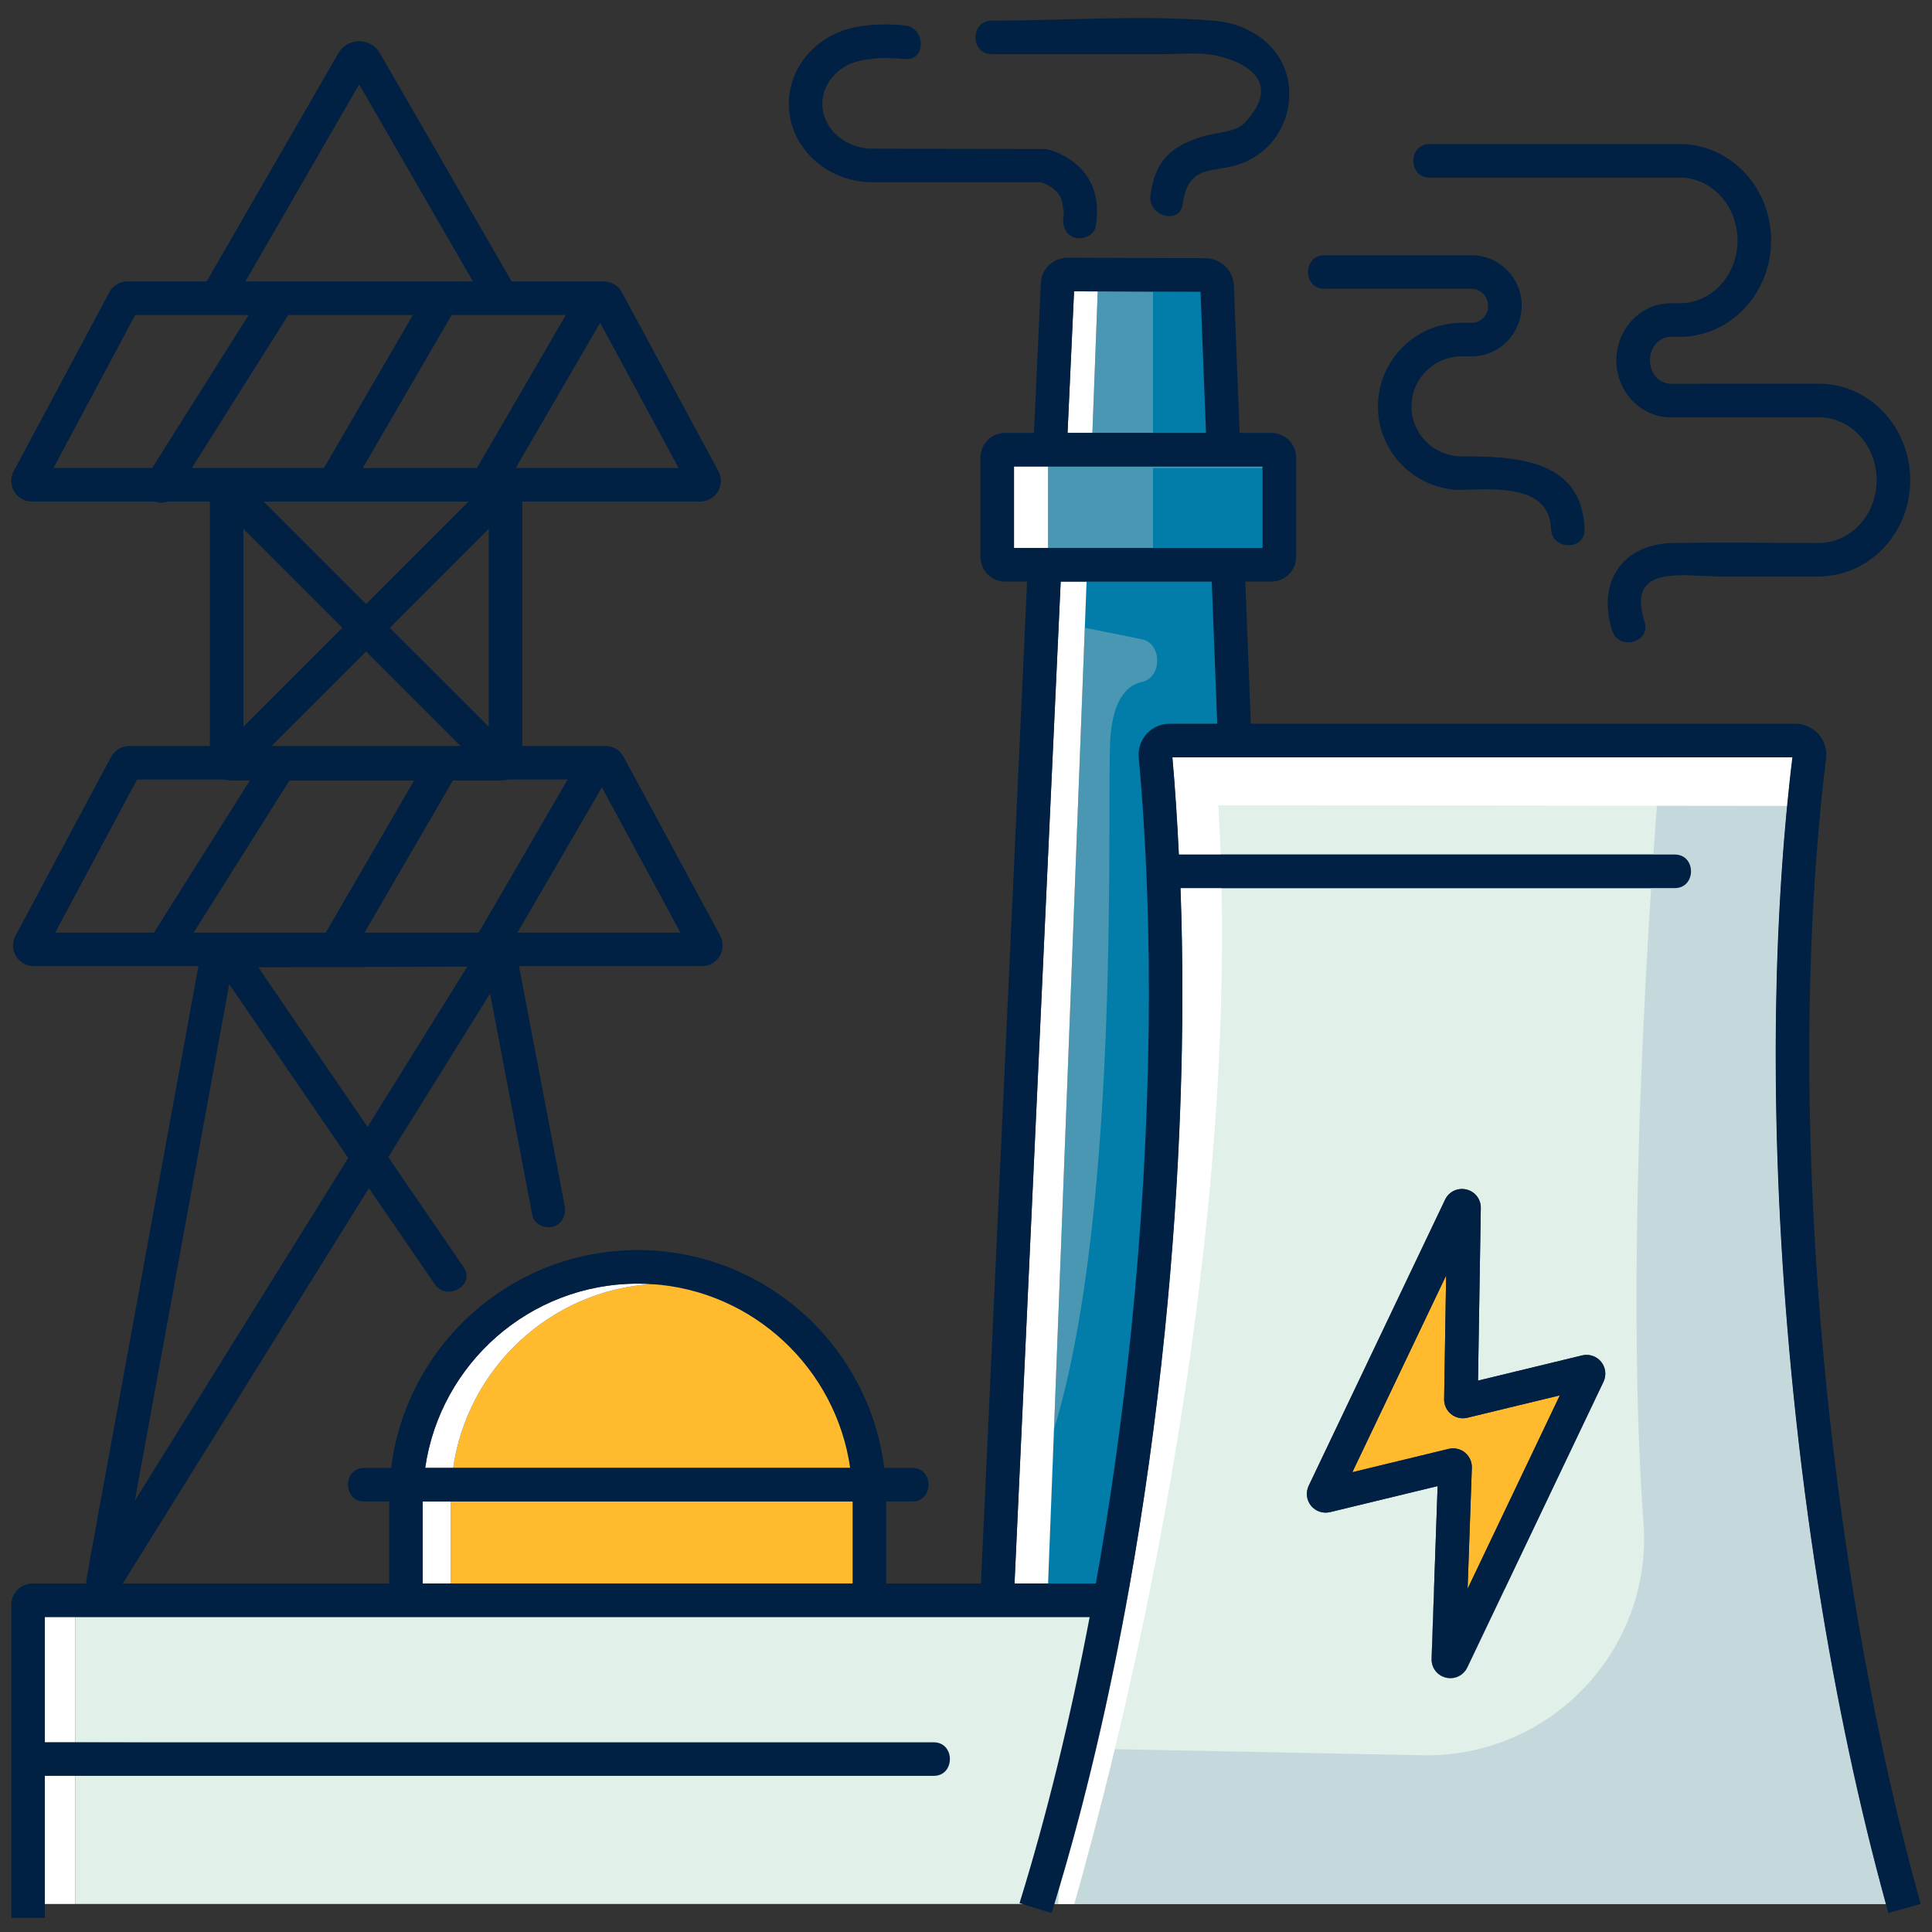 <svg id="&#x428;&#x430;&#x440;_1" enable-background="new 0 0 300 300" viewBox="0 0 300 300" xmlns="http://www.w3.org/2000/svg"><rect x="0" y="0" width="300" height="300" fill="#333333" stroke="none"/><g><path d="m282.424 246.706c-1.579-9.923-2.898-20.074-3.938-30.312-.46-4.518-.858-9.014-1.203-13.477-.17-2.232-.33-4.452-.475-6.666 0-.004 0-.004 0-.007-.069-1.109-.138-2.214-.203-3.318-.13-2.203-.243-4.398-.344-6.579v-.011c-.098-2.185-.185-4.358-.257-6.521v-.014c-.036-1.083-.069-2.163-.098-3.239-.025-1.08-.051-2.152-.073-3.224s-.04-2.141-.054-3.206c-.011-.793-.018-1.583-.025-2.373v-.279c-.007-.29-.007-.576-.007-.866-.007-.942-.011-1.88-.011-2.815 0-.583 0-1.166.004-1.746 0-.254 0-.504.004-.75 0-.196 0-.391.004-.583 0-.297.004-.598.007-.895 0-.286.004-.569.007-.851 0-.185.004-.366.007-.551.004-.246.004-.493.007-.739.004-.319.011-.641.015-.96.007-.409.011-.815.022-1.221.014-.913.036-1.822.058-2.728.011-.518.025-1.036.04-1.554.007-.214.011-.428.018-.638.007-.243.015-.489.022-.732 0-.04.004-.076.004-.116.011-.257.018-.511.025-.764.014-.402.029-.801.044-1.199.007-.185.011-.366.018-.547 0-.011 0-.022.004-.029.004-.116.007-.235.011-.351.004-.076.007-.149.011-.221.004-.112.007-.228.011-.341.004-.087.007-.174.011-.261 0-.033.004-.062.004-.094.004-.062.007-.119.007-.177.007-.174.015-.344.022-.518.004-.08.007-.159.011-.239 0-.018 0-.033.004-.051.011-.254.022-.507.033-.757.022-.457.044-.909.065-1.362.022-.489.047-.975.072-1.456.007-.159.018-.319.025-.475.043-.808.087-1.616.138-2.416.025-.482.054-.96.087-1.438.029-.478.062-.956.094-1.431.025-.417.054-.833.087-1.25.004-.058.007-.116.011-.177.033-.482.069-.96.105-1.438.011-.159.022-.322.036-.482.018-.265.04-.529.062-.794.011-.17.025-.341.04-.511.007-.112.018-.221.025-.33.004-.054.007-.109.015-.163.014-.174.029-.344.044-.518.047-.583.098-1.167.149-1.746.029-.351.062-.699.094-1.047.025-.308.054-.619.083-.927.014-.138.029-.275.04-.413.022-.221.044-.446.065-.667.065-.663.13-1.326.199-1.985.007-.051.011-.098.014-.145.007-.054.011-.109.018-.159.004-.047.007-.094.015-.141-.004-.007 0-.015 0-.022.007-.062.011-.123.022-.181.004-.025.004-.051.007-.076v-.007c.004-.051.011-.098.015-.149.004-.047.007-.091.014-.138.007-.051.011-.098.014-.145.004-.018.004-.036.007-.054 0-.004 0-.007 0-.007.018-.156.033-.312.051-.464.011-.116.022-.228.036-.344.025-.228.051-.453.076-.681.018-.159.036-.322.054-.489.011-.116.025-.235.04-.359 0-.022.004-.044.007-.065.004-.04.011-.083.014-.127.007-.058.015-.119.022-.181.007-.054.011-.112.022-.174 0-.007 0-.014.004-.025v-.029c.004-.007.004-.015.004-.018 0-.011 0-.018.004-.025v-.018c0-.007.004-.011.004-.018.004-.044.007-.087.014-.131.004-.022.004-.043.007-.065 0-.004 0-.004.004-.007v-.025c0-.018.004-.036.007-.054 0-.011.004-.022.004-.033 0-.004 0-.007 0-.007.004-.007.004-.018.004-.025 0-.004 0-.011.004-.015 0 0 0 0 0-.004v-.015c.004-.004.004-.004.004-.007 0-.011 0-.025.004-.036.004-.054.011-.109.018-.167.029-.239.058-.482.087-.732h-96.27c.438 4.898.754 9.963 1.007 15.1h77.004c3.358 0 3.355 5.213 0 5.213h-76.75c.79 21.614-.025 45.032-2.438 68.838-1.387 13.655-3.253 27.059-5.561 39.964-.185 1.04-.373 2.08-.565 3.112-.004.025-.011.051-.014.072-.159.862-.319 1.717-.486 2.572-.014.08-.029.163-.047.243-.123.663-.25 1.322-.384 1.982-.109.576-.221 1.148-.337 1.721-.029.152-.062.308-.091.46-.073.362-.145.721-.221 1.083-.029.156-.062.308-.094.464-.062.301-.123.601-.185.902-.402 1.953-.812 3.891-1.235 5.815-.054.246-.109.493-.163.736-.033.152-.069.308-.101.46-.025.112-.051.221-.076.333-.054.261-.116.518-.174.779-.04.181-.08.362-.123.543-.268 1.196-.543 2.384-.822 3.569-.123.522-.246 1.043-.373 1.565-.054.236-.112.471-.17.707-.04.178-.083.351-.127.529-.018.087-.04.17-.062.257-.207.844-.413 1.685-.623 2.518-.083.348-.17.696-.261 1.04-.123.503-.25 1.003-.38 1.5-.018.073-.036.145-.054.214-.073.286-.145.569-.221.855-.036.141-.072.286-.112.427-.072.279-.145.558-.217.833 0 .004 0 .004-.004.007-.029.12-.058.235-.091.351-.022.087-.044.17-.065.254-.04.145-.076.293-.12.438-.051.196-.101.388-.156.583-.043.167-.087.33-.134.496-.101.395-.21.79-.319 1.181-.072.264-.145.525-.217.79-.018.073-.036.141-.058.21 0 .004 0 .007-.004.011-.065.246-.134.493-.203.739-.051.178-.098.359-.152.536-.011.051-.025.098-.04.145-.007.033-.014.062-.025.094-.018.073-.04.149-.062.221-.007.025-.011.047-.022.073-.098.355-.196.707-.297 1.058-.062.217-.123.431-.185.645-.044.156-.091.312-.134.467-.044.149-.083.293-.127.439-.054.188-.109.377-.163.561-.188.652-.38 1.301-.572 1.946v.004c-.007.025-.015.051-.022.076-.091.308-.185.612-.275.917-.141.475-.286.946-.427 1.413h129.126c-4.173-15.153-7.691-31.709-10.43-48.951zm-79.21-15.991 21.179-44.431c.598-1.253 1.953-1.898 3.304-1.58 1.348.319 2.264 1.507 2.239 2.891l-.431 26.787 16.173-3.916c1.08-.264 2.243.127 2.945.996.706.869.848 2.083.366 3.094l-15.325 32.149-5.826 12.22c-.5 1.04-1.514 1.659-2.616 1.659-.235 0-.475-.025-.71-.087-1.355-.333-2.264-1.536-2.217-2.931l.38-10.861.558-15.948-16.705 4.043c-1.098.264-2.246-.127-2.953-.996-.702-.868-.843-2.082-.361-3.089z" fill="#e1f0e9"/><path d="m163.021 295.517.431.134h-151.779v-19.897l128.365-1.811c3.351 0 2.514-2.764-.844-2.764l-127.521-.634v-19.448h162.239c-3 15.796-6.659 30.769-10.891 44.42z" fill="#e1f0e9"/><path d="m175.314 246.706c-.38 2.13-.772 4.25-1.177 6.351-.105.543-.21 1.087-.319 1.63-.109.576-.221 1.148-.337 1.721-.192.975-.391 1.945-.591 2.909-.214 1.036-.427 2.069-.648 3.097-.656 3.083-1.341 6.13-2.047 9.137-.123.522-.246 1.043-.373 1.565-.054.236-.112.471-.17.707-.04.178-.083.355-.127.529-.004.018-.007.036-.015.054-.058.246-.116.493-.178.736-.123.507-.25 1.011-.373 1.518-.04.156-.08.312-.12.467-.051.214-.105.431-.159.645-.033.13-.065.264-.101.395-.123.503-.25 1.003-.38 1.5-.091.359-.181.714-.275 1.069-.036.141-.072.286-.112.427-.072.279-.145.558-.217.833-.058.217-.116.435-.174.652-.123.471-.25.946-.377 1.417-.004.022-.011.04-.018.062-.105.395-.21.79-.319 1.181-.058.214-.116.424-.177.638-.083.308-.167.612-.25.92-.018.062-.036.127-.054.192-.395 1.424-.797 2.837-1.206 4.239-.188.652-.38 1.301-.572 1.946v.004c-.007.025-.015.051-.022.076-.091.308-.185.612-.275.917-.141.475-.286.946-.427 1.413h-4.978l-.431-.134c4.232-13.651 7.891-28.624 10.89-44.42h-162.242v19.448h138.02c3.358 0 3.351 5.21 0 5.21h-138.02v19.897h-1.315v-48.945h169.666z" fill="#e1f0e9"/><path d="m233.664 246.706-5.826 12.22c-.5 1.04-1.514 1.659-2.616 1.659-.235 0-.475-.025-.71-.087-1.355-.333-2.264-1.536-2.217-2.931l.38-10.861z" fill="#e1f0e9"/><path d="m225.337 219.588c-.709-.568-1.108-1.415-1.092-2.322l.31-19.211-14.563 30.549 14.96-3.622c.222-.056.451-.081.68-.081.656 0 1.313.224 1.837.648.706.572 1.109 1.455 1.079 2.363l-.658 18.795 14.318-30.036-14.364 3.476c-.88.211-1.8.009-2.507-.559z" fill="#ffbb2d"/><path d="m189.012 112.382h-6.181c-1.127 0-2.206.569-2.964 1.565-.757.993-1.134 2.333-1.029 3.673 2.032 26.628 1.706 57.267-.946 88.597-1.148 13.564-2.703 26.863-4.612 39.67h-10.539l.92-23.94 4.786-124.464.275-7.177h19.578z" fill="#4997b3"/><path d="m162.743 72.432h33.305v12.662h-33.305z" fill="#4997b3"/><path d="m187.266 67.219h-17.64l.83-21.969v-.014l8.589.036 7.373.032h.152z" fill="#4997b3"/><path d="m187.19 21.072c-5.066 1.441-7.795 3.609-8.551 9.22-.442 3.279 4.578 4.698 5.025 1.385.846-6.28 4.613-4.744 8.786-6.178 4.414-1.517 7.427-5.473 7.723-10.118.448-7.032-5.136-11.655-11.741-12.178-11.311-.895-23.097 0-34.441 0-3.353 0-3.359 5.211 0 5.211h26.66c2.231 0 4.648-.247 6.86 0 3.883.434 12.658 3.39 5.699 10.703-1.315 1.383-4.268 1.457-6.02 1.955z" fill="#002144"/><path d="m228.49 50.13h-1.545c-7.157 0-12.978 5.822-12.978 12.978 0 6.651 5.03 12.143 11.485 12.887.201.047.415.077.649.077.137 0 .289-.004.432-.006.138.004.273.021.412.021v-.026c5.202-.103 13.633-.894 13.9 6.084.128 3.343 5.34 3.359 5.211 0-.422-10.978-10.898-11.275-19.252-11.283-4.217-.077-7.627-3.52-7.627-7.755 0-4.283 3.484-7.767 7.767-7.767h1.545c4.297 0 7.793-3.496 7.793-7.913 0-4.297-3.496-7.793-7.793-7.793h-21.592c-.42 0-.84 0-1.26 0-3.353 0-3.359 5.211 0 5.211h7.446.002 15.404c1.423 0 2.582 1.159 2.582 2.702.001 1.424-1.157 2.583-2.581 2.583z" fill="#002144"/><path d="m267.338 89.524h15.494c.217 0 .419-.024.608-.064 7.349-.541 13.176-7.014 13.176-14.912 0-8.252-6.354-14.966-14.166-14.966v2.606l-.002-2.606-23.009.007c-1.788 0-3.242-1.635-3.242-3.647 0-2.01 1.454-3.645 3.242-3.645h1.411c7.811 0 14.167-6.714 14.167-14.966 0-8.251-6.356-14.965-14.167-14.965h-15.602c-.001 0-.003 0-.004 0-7.757 0-15.514 0-23.272 0-3.353 0-3.359 5.211 0 5.211h10.688 28.191c4.938 0 8.956 4.375 8.956 9.754s-4.019 9.755-8.956 9.755h-1.411c-4.661 0-8.453 3.973-8.453 8.856s3.791 8.858 8.453 8.858h14.997l8.013-.007c4.938 0 8.955 4.376 8.955 9.755s-4.017 9.754-8.955 9.754v.01c-7.553-.004-15.116-.117-22.668.001-7.759.122-11.867 5.989-9.436 13.616 1.015 3.183 6.047 1.823 5.025-1.385-2.903-9.106 6.102-7.02 11.967-7.02z" fill="#002144"/><path d="m166.957 36.919c1.234.339 2.99-.421 3.205-1.82.374-2.431.215-5.014-1.013-7.145-.042-.074-.079-.153-.123-.226-.049-.079-.104-.155-.156-.232-1.697-2.606-4.57-3.951-6.385-4.353l-27.02-.061c-4.283 0-7.767-3.123-7.767-6.96 0-2.778 1.839-5.163 4.472-6.278.73-.264 1.485-.456 2.254-.587.344-.042.684-.094 1.041-.094v-.05c1.68-.175 3.397-.116 5.035.049 3.334.335 3.31-4.878 0-5.211-2.249-.226-4.709-.247-7.038.161-6.206.908-10.975 5.94-10.975 12.011 0 6.711 5.822 12.171 12.978 12.171h26.126c.823.241 3.494 1.242 3.452 4.047l.111.002c.043.451.051.931-.017 1.371-.213 1.389.353 2.802 1.82 3.205z" fill="#002144"/><path d="m248.622 211.463c-.703-.87-1.866-1.261-2.945-.996l-16.173 3.916.431-26.787c.025-1.384-.891-2.572-2.239-2.891-1.351-.319-2.706.326-3.304 1.58l-21.179 44.431c-.482 1.007-.341 2.221.362 3.09.707.869 1.855 1.261 2.953.996l16.705-4.043-.558 15.948-.38 10.861c-.047 1.395.862 2.598 2.217 2.931.236.062.475.087.71.087 1.101 0 2.116-.62 2.616-1.659l5.826-12.22 15.325-32.149c.481-1.012.34-2.225-.367-3.095zm-20.733 35.243.659-18.795c.029-.906-.373-1.79-1.08-2.362-.525-.424-1.181-.648-1.837-.648-.228 0-.456.025-.681.08l-14.959 3.623 14.564-30.548-.312 19.212c-.014.906.384 1.753 1.094 2.322.706.565 1.627.768 2.507.558l14.365-3.478z" fill="#002144"/><path d="m136.361 227.936h-65.994c2.221-15.448 15.028-27.523 30.823-28.545h.011.007c.714-.047 1.431-.069 2.156-.069 16.785.001 30.675 12.464 32.997 28.614z" fill="#ffbb2d"/><path d="m69.986 233.15h66.755v12.738h-66.755z" fill="#ffbb2d"/><path d="m292.847 295.651h-129.126c.141-.467.286-.938.427-1.413.091-.304.185-.609.275-.917.007-.025.014-.051.022-.076v-.004c.192-.645.384-1.293.572-1.946.054-.185.109-.373.163-.561.044-.145.083-.29.127-.439.044-.156.091-.312.134-.467.062-.214.123-.428.185-.645.101-.351.199-.703.297-1.058.011-.025.015-.047.022-.073.022-.072.043-.148.062-.221.011-.033.018-.062.025-.094.015-.047.029-.094.04-.145.054-.177.102-.359.152-.536.018-.065.036-.13.054-.192.051-.185.101-.373.152-.558.022-.069.04-.138.058-.21.072-.261.145-.525.217-.79.109-.391.217-.786.319-1.181.047-.167.091-.33.134-.496.054-.196.105-.388.156-.583.036-.134.072-.264.105-.399.007-.014.011-.025.015-.04.022-.083.043-.167.065-.254.033-.116.062-.232.091-.351.004-.004.004-.004.004-.007.072-.275.145-.554.217-.833.04-.141.076-.286.112-.427.076-.286.149-.569.221-.855.018-.069.036-.141.054-.214.13-.496.257-.996.38-1.5.036-.131.069-.265.101-.395.094-.37.185-.739.279-1.112.127-.504.25-1.011.373-1.518.044-.178.087-.355.13-.533.022-.087.044-.17.062-.257.043-.178.087-.351.127-.529.058-.235.116-.471.17-.707.127-.522.25-1.043.373-1.565l2.906.058 47.778.946c19.839.395 35.772-16.332 34.327-36.124-2.34-32.012-.431-73.501 1.185-98.527.116-1.83.232-3.572.348-5.213.196-2.833.38-5.376.547-7.572.257-3.387.467-5.96.598-7.528h20.44c-.029.25-.058.493-.087.732-.007.058-.014.112-.018.167-.004.014-.004.029-.007.043v.015.004l-.004.004v.011c0 .007-.004.018-.004.025v.007c0 .011-.004.022-.004.033-.004.018-.007.036-.007.054v.015c-.004.004-.004.007-.004.011v.007c-.004.022-.004.044-.007.065-.007.044-.011.087-.014.131-.004.007-.004.015-.004.018v.018c-.004.011-.004.018-.004.025-.004.007-.004.015-.004.018v.015c-.004.015-.004.029-.004.04-.011.062-.014.12-.022.174-.007.062-.014.123-.022.181-.004.04-.007.083-.014.127-.004.022-.007.044-.007.065-.014.12-.025.239-.04.359-.018.167-.036.33-.054.489-.025.228-.051.453-.076.681-.014.116-.025.228-.036.344-.018.156-.033.308-.051.464v.007c-.004.018-.004.036-.007.054-.004.047-.007.094-.014.145-.004.044-.011.091-.014.138-.004.051-.011.098-.015.149v.007c-.011.083-.022.17-.029.257 0 .007-.004.015 0 .022-.007.047-.011.094-.015.141-.007.051-.011.105-.018.159-.004.047-.007.094-.014.145-.069.659-.134 1.322-.199 1.985-.022.221-.044.446-.065.667-.011.138-.025.275-.04.413-.029.308-.058.619-.083.927-.033.348-.065.696-.094 1.047-.051.58-.102 1.163-.149 1.746-.015.174-.029.344-.044.518-.007.054-.011.109-.015.163-.007.109-.018.217-.025.33-.015.17-.029.341-.04.511-.022.264-.044.529-.062.794-.014.159-.025.322-.036.482-.036.478-.073.956-.105 1.438-.004.062-.007.12-.011.177-.033.417-.062.833-.087 1.25-.033.475-.065.953-.094 1.431s-.062.956-.087 1.438c-.051.801-.094 1.609-.138 2.416-.007.156-.018.315-.025.475-.025.485-.051.971-.072 1.456-.022.453-.044.906-.065 1.362-.011.253-.022.503-.033.757-.004.018-.004.033-.004.051-.004.08-.007.159-.011.239-.007.174-.014.344-.022.518 0 .058-.004.116-.007.177 0 .033-.004.062-.004.094-.004.087-.007.174-.011.261-.004.112-.007.228-.011.341-.004.072-.007.145-.011.221-.004.127-.007.254-.014.38-.007.181-.011.362-.018.547-.014.399-.029.797-.044 1.199-.007.253-.014.507-.025.764 0 .04-.004.076-.004.116-.007.243-.014.489-.022.732-.007.21-.011.424-.018.638-.014.518-.025 1.036-.04 1.554-.022.906-.044 1.815-.058 2.728-.011.406-.015.812-.022 1.221-.004.319-.011.641-.015.96-.004.246-.004.493-.007.739-.004.185-.007.366-.007.551-.004.283-.007.565-.007.851-.004.297-.007.598-.007.895-.004.192-.004.388-.004.583-.004.246-.004.496-.004.75-.004.58-.004 1.163-.004 1.746 0 .935.004 1.873.011 2.815 0 .29 0 .576.007.866v.279c.007.79.015 1.58.025 2.373.014 1.065.033 2.134.054 3.206.022 1.072.047 2.145.073 3.224.029 1.076.062 2.156.098 3.239v.014c.073 2.163.16 4.337.257 6.521v.011c.102 2.181.214 4.376.344 6.579.065 1.105.134 2.21.203 3.318v.007c.145 2.214.304 4.434.475 6.666.344 4.463.743 8.959 1.203 13.477 1.04 10.238 2.359 20.389 3.938 30.312 2.743 17.246 6.261 33.802 10.427 48.949z" fill="#c5d8db"/><path d="m189.012 112.382h-6.181c-1.127 0-2.206.569-2.964 1.565-.757.993-1.134 2.333-1.029 3.673 2.032 26.628 1.706 57.267-.946 88.597-1.148 13.564-2.703 26.863-4.612 39.67h-10.539l.92-23.94c10.64-34.852 8.086-98.538 8.767-107.53.482-6.376 3-8.144 4.934-8.535 1.33-.272 2.319-1.609 2.319-3.224v-.159c0-1.59-.96-2.949-2.268-3.214l-8.967-1.801.275-7.177h19.578z" fill="#027ca8"/><path d="m179.044 72.671h17.005v12.423h-17.005z" fill="#027ca8"/><path d="m179.044 45.236h9.968v23.534h-9.968z" fill="#027ca8"/><g fill="#fff"><path d="m170.456 45.25-.83 21.969h-3.858l1.01-21.983z"/><path d="m157.453 72.432h5.289v12.662h-5.289z"/><path d="m168.724 90.308-.275 7.176-4.786 124.464-.92 23.94h-5.21l7.17-155.58z"/><path d="m101.19 199.392c-15.796 1.022-28.602 13.097-30.823 28.545h-4.347c2.322-16.151 16.216-28.613 32.997-28.613.731-.001 1.456.024 2.173.068z"/><path d="m65.639 233.15h4.347v12.738h-4.347z"/><path d="m6.963 251.097h4.71v19.448h-4.71z"/><path d="m173.1 271.61c-2.395 9.934-4.608 18.136-6.282 24.041h-2.507l.134-2.406v-.004c.192-.645.384-1.293.572-1.946.054-.185.109-.373.163-.561.044-.145.083-.29.127-.439.044-.156.091-.312.134-.467.062-.214.123-.428.185-.645.101-.351.199-.703.297-1.058.011-.025.015-.047.022-.073.022-.072.043-.148.062-.221.011-.033.018-.062.025-.094.015-.047.029-.094.04-.145.054-.177.102-.359.152-.536.069-.246.138-.493.203-.739.004-.004.004-.007.004-.011.022-.069.04-.138.058-.21.072-.264.145-.525.217-.79.109-.391.217-.786.319-1.181.047-.167.091-.33.134-.496.054-.196.105-.388.156-.583.043-.145.08-.293.12-.438.022-.083.043-.167.065-.254.033-.116.062-.232.091-.351.004-.004.004-.004.004-.007.072-.275.145-.554.217-.833.04-.141.076-.286.112-.427.076-.286.149-.569.221-.855.018-.069.036-.141.054-.214.13-.496.257-.996.38-1.5.091-.344.178-.692.261-1.04.21-.833.417-1.674.623-2.518.022-.087.044-.17.062-.257.043-.178.087-.351.127-.529.058-.235.116-.471.17-.707.127-.522.25-1.043.373-1.565.279-1.185.554-2.373.822-3.569.043-.181.083-.362.123-.543.058-.261.119-.518.174-.779.025-.112.051-.221.076-.333.033-.152.069-.308.101-.46.054-.243.109-.489.163-.736.424-1.924.833-3.862 1.235-5.815.062-.301.123-.601.185-.902.033-.156.065-.308.094-.464.076-.362.149-.721.221-1.083.029-.152.062-.308.091-.46.116-.572.228-1.145.337-1.721.134-.659.261-1.319.384-1.982.018-.08.033-.163.047-.243.167-.855.326-1.71.486-2.572.004-.022.011-.047.014-.072.192-1.033.38-2.072.565-3.112 2.308-12.905 4.174-26.309 5.561-39.964 2.413-23.806 3.228-47.224 2.438-68.838h6.369c1.012 49.968-8.741 101.145-16.581 133.707z"/><path d="m278.323 117.591c-.33 2.743-.544 4.721-.812 7.55l-88.336-.098c.152 2.543.272 5.094.362 7.648h-6.478c-.254-5.137-.569-10.202-1.007-15.1z"/><path d="m6.963 274.391h4.71v21.26h-4.71z"/></g><path d="m287.702 246.706c-1.623-10.086-2.974-20.415-4.032-30.838-3.59-35.413-3.634-69.338-.12-98.1.167-1.366-.257-2.739-1.166-3.768-.913-1.029-2.224-1.619-3.601-1.619h-84.554l-.855-22.074h4.061c2.109 0 3.826-1.717 3.826-3.826v-15.436c0-2.108-1.717-3.826-3.826-3.826h-4.952l-.884-22.839c-.094-2.395-2.051-4.275-4.452-4.286l-21.371-.073h-.018c-2.221 0-4.036 1.728-4.134 3.938l-1.072 23.259h-4.485c-2.109 0-3.822 1.717-3.822 3.826v15.437c0 2.108 1.714 3.826 3.822 3.826h3.42l-7.166 155.58h-14.716v-12.737h4.054c3.355 0 3.358-5.213 0-5.213h-4.358c-2.355-19.038-18.618-33.827-38.283-33.827s-35.928 14.789-38.283 33.827h-4.188c-3.355 0-3.358 5.213 0 5.213h3.884v12.738h-41.367c12.742-20.466 25.48-40.928 38.221-61.393 3.405 4.967 6.807 9.937 10.209 14.904 1.884 2.75 6.402.149 4.5-2.63-3.902-5.699-7.804-11.394-11.705-17.093 5.268-8.467 10.539-16.93 15.81-25.396l5.956 31.265.011-.004c.192 1.044.388 2.083.58 3.123.257 1.384 1.931 2.17 3.206 1.819 1.453-.399 2.076-1.815 1.819-3.203-.167-.902-.337-1.804-.504-2.71h.007l-.366-1.927c-.145-.768-.286-1.536-.431-2.304-.004-.025-.018-.047-.022-.073l-5.764-30.244h28.411c1.123 0 2.181-.598 2.757-1.561.576-.967.605-2.181.069-3.174l-14.984-27.751c-.562-1.047-1.645-1.699-2.833-1.699h-12.91v-37.956h27.624c1.127 0 2.185-.598 2.761-1.569.572-.967.598-2.181.065-3.166l-14.991-27.762c-.562-1.04-1.645-1.685-2.826-1.685h-14.285l-20.462-35.446c-.333-.572-.804-1.036-1.362-1.355-.554-.322-1.196-.5-1.855-.5-1.326 0-2.558.71-3.221 1.855l-20.461 35.446h-12.285c-1.188 0-2.272.648-2.833 1.695l-14.84 27.767c-.536 1.004-.507 2.185.08 3.163.587.975 1.616 1.558 2.753 1.558h19.089c.609.225 1.286.25 1.898 0h6.633v37.957h-12.505c-1.177 0-2.261.645-2.833 1.699l-14.839 27.761c-.536 1.007-.507 2.188.08 3.166.587.975 1.616 1.558 2.753 1.558h25.57l-16.951 92.731.022.007c-.149.833-.297 1.67-.446 2.507-.036.214-.044.417-.036.62h-8.351c-1.819 0-3.297 1.478-3.297 3.297v48.622h5.213v-22.052h138.02c3.351 0 3.358-5.21 0-5.21h-138.02v-19.448h162.239c-3 15.796-6.659 30.769-10.89 44.42l.431.134 4.547 1.409c.145-.467.29-.938.431-1.409.141-.467.286-.938.427-1.413.091-.304.185-.609.275-.917.007-.025.014-.051.022-.076v-.004c.192-.645.384-1.293.572-1.946.054-.185.109-.373.163-.561.044-.145.083-.29.127-.439.044-.156.091-.312.134-.467.062-.214.123-.428.185-.645.101-.351.199-.703.297-1.058.007-.022.015-.047.022-.073.022-.072.043-.148.062-.221.011-.033.018-.062.025-.094.015-.047.029-.098.04-.145.054-.177.102-.359.152-.536.018-.065.036-.13.054-.192.047-.185.098-.366.149-.547.004-.004.004-.007.004-.011.022-.069.04-.141.058-.21.072-.264.145-.525.217-.79.109-.391.217-.786.319-1.181.047-.167.091-.33.134-.496.054-.196.105-.388.156-.583.036-.134.072-.264.105-.399.025-.098.051-.196.08-.293.033-.116.062-.232.091-.351 0 0 .004-.004.004-.007.072-.275.145-.554.217-.833.04-.141.076-.286.112-.427.076-.283.149-.569.221-.855.018-.069.036-.141.054-.214.13-.496.257-.996.38-1.5.036-.131.069-.265.101-.395.054-.214.109-.431.159-.645.04-.156.08-.312.12-.467.123-.507.25-1.011.373-1.518.044-.178.087-.355.13-.533.022-.083.044-.17.062-.257.043-.178.087-.351.127-.529.058-.235.116-.471.17-.707.127-.522.25-1.043.373-1.565.279-1.185.554-2.373.822-3.569.043-.181.083-.362.123-.543.058-.261.119-.518.174-.779.025-.112.051-.221.076-.333.033-.152.069-.308.101-.46.054-.246.109-.489.163-.736.424-1.924.833-3.862 1.235-5.815.062-.301.127-.601.185-.902.033-.156.065-.308.094-.464.007-.029.011-.054.018-.083.069-.333.134-.667.203-1 .029-.152.062-.308.091-.46.116-.572.228-1.145.337-1.721.13-.659.257-1.319.384-1.982.018-.08.033-.163.047-.243.167-.855.326-1.71.486-2.572.004-.022.011-.047.014-.072.192-1.033.38-2.072.565-3.112 2.308-12.905 4.174-26.309 5.561-39.964 2.413-23.806 3.228-47.224 2.438-68.838h76.75c3.355 0 3.358-5.213 0-5.213h-77.001c-.254-5.137-.569-10.202-1.007-15.1h96.27c-.029.243-.058.489-.087.732-.007.058-.014.112-.018.167-.004.011-.004.025-.004.036 0 .004 0 .004-.004.007v.015.004l-.004.004v.011c0 .007 0 .018-.004.025v.007c0 .011-.004.022-.004.033-.004.018-.007.036-.007.054v.025h-.004v.007c-.004.022-.004.044-.007.065-.007.044-.011.087-.014.131 0 .007-.004.011-.004.018v.018c-.004.007-.004.015-.004.025 0 .004 0 .011-.004.018v.029c-.004.011-.004.018-.004.025-.011.062-.014.12-.022.174-.007.062-.014.123-.022.181-.004.04-.007.083-.014.127-.004.022-.007.044-.007.065-.014.12-.025.239-.04.359-.018.167-.036.33-.054.489-.025.228-.051.453-.076.681-.014.116-.025.228-.036.344-.018.152-.033.308-.051.464v.007c-.004.018-.004.036-.007.054-.004.047-.007.094-.014.145-.007.047-.011.091-.014.138-.004.051-.011.098-.015.149v.007c-.004.025-.004.051-.007.076-.007.065-.015.134-.022.203-.007.047-.011.094-.015.141-.007.051-.011.105-.018.159-.004.047-.007.094-.014.145-.015.156-.029.315-.047.475-.054.5-.101 1.007-.152 1.511-.022.221-.044.446-.065.667-.011.138-.025.275-.04.413-.029.308-.058.619-.083.927-.033.348-.065.696-.094 1.047-.051.58-.102 1.163-.149 1.746-.015.174-.029.344-.044.518-.007.054-.011.109-.015.163-.007.109-.018.217-.025.33-.015.17-.029.341-.04.511-.022.264-.044.529-.062.794-.014.159-.025.322-.036.482-.036.478-.073.956-.105 1.438-.004.062-.007.12-.011.177-.033.417-.062.833-.087 1.25-.033.475-.065.953-.094 1.431s-.062.956-.087 1.438c-.047.801-.094 1.609-.138 2.416-.007.156-.018.315-.025.475-.025.485-.051.971-.072 1.456-.022.453-.044.906-.065 1.362-.011.253-.022.503-.033.757-.004.018-.004.033-.004.051-.004.08-.007.159-.011.239-.007.174-.014.344-.022.518 0 .058-.004.116-.007.177 0 .033-.004.062-.004.094-.004.087-.007.174-.011.261-.004.112-.007.228-.011.341-.011.192-.018.38-.022.572-.007.192-.014.384-.022.576-.014.399-.029.797-.044 1.199-.007.253-.014.507-.025.764 0 .04-.004.076-.004.116-.007.243-.014.489-.022.732-.007.21-.011.424-.018.638-.014.518-.025 1.036-.04 1.554-.022.906-.044 1.815-.058 2.728-.007.406-.015.812-.022 1.221-.004.319-.011.641-.015.96-.004.246-.004.493-.007.739-.004.185-.007.366-.007.551-.004.283-.007.565-.007.851-.004.297-.007.598-.007.895-.004.192-.004.388-.004.583-.004.246-.004.496-.004.75-.004.58-.004 1.163-.004 1.746 0 .935.004 1.873.011 2.815 0 .286.004.576.007.866v.279c.007.79.015 1.58.025 2.373.014 1.065.033 2.134.054 3.206.022 1.072.047 2.145.073 3.224.029 1.076.062 2.156.098 3.239v.014c.073 2.163.156 4.337.257 6.521v.011c.102 2.181.214 4.376.344 6.579.065 1.105.134 2.21.203 3.318v.007c.145 2.214.301 4.438.475 6.666.344 4.463.743 8.959 1.203 13.477 1.04 10.238 2.359 20.389 3.938 30.312 2.739 17.241 6.257 33.798 10.423 48.945.123.467.254.935.384 1.402l5.021-1.402c-4.208-15.095-7.77-31.658-10.545-48.94zm-230.631-71.725c-5.655-8.257-11.314-16.517-16.97-24.777l32.465-.109c-5.163 8.297-10.329 16.59-15.495 24.886zm48.579-30.168h-25.288c4.369-7.521 8.738-15.038 13.104-22.556zm-17.509-23.762c-4.601 7.92-9.202 15.843-13.807 23.762h-17.727c4.576-7.876 9.148-15.748 13.723-23.621h7.615c.015 0 .025-.004.04-.007.025 0 .054-.004.08-.007.264-.011.518-.058.761-.127zm-31.298-27.251c-5.304-5.307-10.608-10.611-15.915-15.919h31.834c-5.308 5.308-10.612 10.611-15.919 15.919zm19.049-11.68v30.726c-5.119-5.119-10.242-10.242-15.365-15.361 5.123-5.123 10.246-10.242 15.365-15.365zm-22.734 15.364c-5.119 5.119-10.242 10.242-15.361 15.361v-30.725c5.119 5.123 10.242 10.242 15.361 15.364zm3.685 3.685c4.891 4.891 9.782 9.782 14.673 14.669h-29.342c4.891-4.887 9.781-9.778 14.669-14.669zm48.528-28.498h-25.284c4.369-7.517 8.735-15.039 13.104-22.556zm-17.506-23.762c-4.605 7.923-9.206 15.843-13.807 23.762h-17.726c4.601-7.92 9.202-15.839 13.803-23.762zm-32.095-35.805 17.665 30.595h-35.33zm-32.142 59.567h-15.328l12.702-23.762h17.607c-4.992 7.923-9.985 15.843-14.981 23.762zm6.159 0c4.992-7.92 9.988-15.839 14.981-23.762h19.342c-4.601 7.923-9.202 15.843-13.807 23.762zm-21.212 72.142 12.702-23.762h13.586c.243.069.493.116.757.127.029.004.054.007.083.007.015.004.025.007.04.007h3.054c-4.963 7.872-9.927 15.745-14.89 23.621zm21.487 0c4.963-7.872 9.93-15.748 14.894-23.621h19.346c-4.572 7.872-9.148 15.745-13.72 23.621zm5.533 8.014 18.477 26.976c-11.046 17.738-22.092 35.479-33.135 53.22zm131.183-107.591 3.677.015 8.59.029 7.373.025.848 21.915h-21.498zm-9.325 39.858v-12.662h38.594v12.662zm-58.437 114.229c.732 0 1.456.025 2.174.069h.011.007c15.792 1.033 28.584 13.104 30.805 28.545h-65.994c2.323-16.151 16.216-28.614 32.997-28.614zm-33.377 33.827h66.755v12.738h-66.755zm115.968-120.768c-1.351 0-2.645.569-3.554 1.565-.906.993-1.355 2.333-1.232 3.673 2.438 26.628 2.047 57.267-1.13 88.597-1.377 13.564-3.239 26.863-5.528 39.67h-12.629l7.17-155.58h23.458l.851 22.074h-7.406z" fill="#002144"/></g></svg>